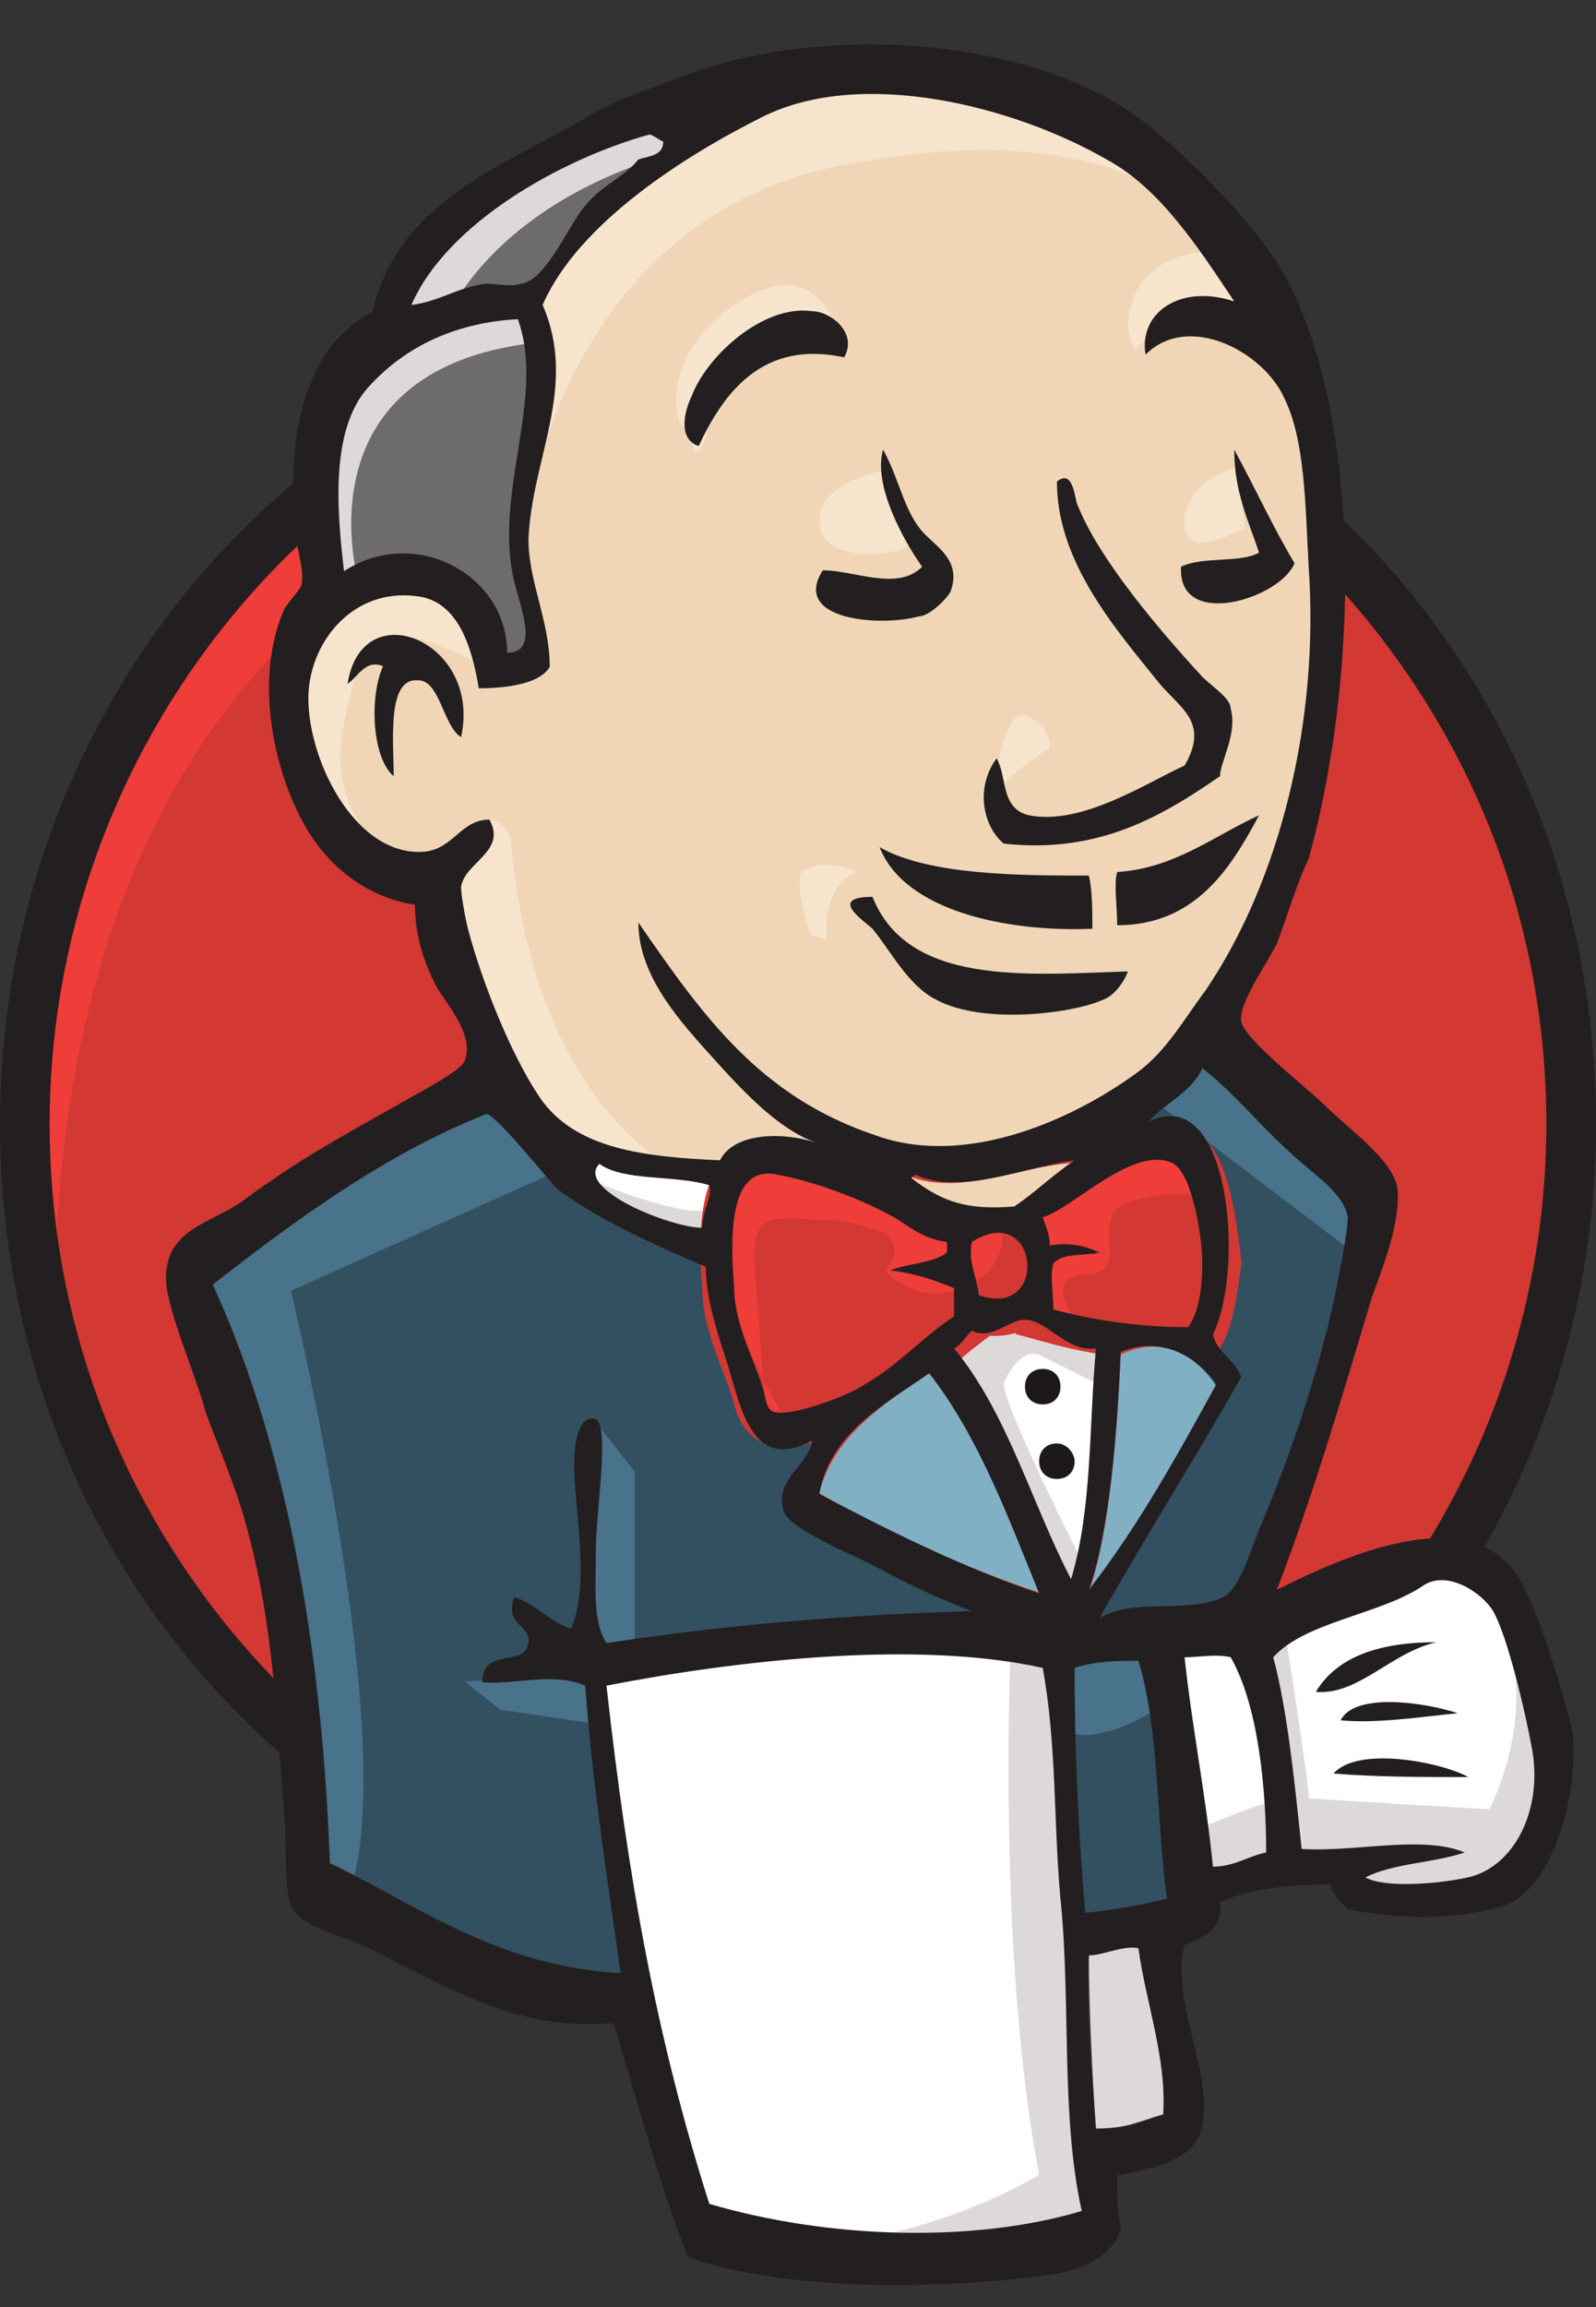 <?xml version="1.0" encoding="utf-8"?>
<!-- Generator: Adobe Illustrator 19.1.0, SVG Export Plug-In . SVG Version: 6.00 Build 0)  -->
<svg version="1.1" id="Layer_1" xmlns="http://www.w3.org/2000/svg" xmlns:xlink="http://www.w3.org/1999/xlink" x="0px" y="0px"
	 viewBox="-277 368 45 65" style="enable-background:new -277 368 45 65;" xml:space="preserve">
<rect x="-277" y="368" width="45" height="65" fill="#333333" stroke="none"/>
<style type="text/css">
	.st0{fill:#D33833;}
	.st1{fill:#EF3D3A;}
	.st2{fill:#231F20;}
	.st3{fill:#F0D6B7;}
	.st4{fill:#335061;}
	.st5{fill:#6D6B6D;}
	.st6{fill:#DCD9D8;}
	.st7{fill:#F7E4CD;}
	.st8{fill:#49728B;}
	.st9{fill:#FFFFFF;}
	.st10{fill:none;stroke:#D33833;stroke-width:2;}
	.st11{fill:#81B0C4;}
	.st12{fill:#1D1919;}
</style>
<g id="Home-page-design">
	<g id="Home-Page---Desktop" transform="translate(-995, -2375)">
		<g id="logo-section" transform="translate(0, 2332)">
			<g id="logos" transform="translate(131, 42.568)">
				<g id="jenkins" transform="translate(864, 0)">
					<g id="Page-1">
						<path id="Fill-1" class="st0" d="M-232.7,400c0,12.5-9.8,22.6-21.8,22.6s-21.8-10.1-21.8-22.6s9.8-22.6,21.8-22.6
							S-232.7,387.6-232.7,400"/>
						<path id="Fill-3" class="st1" d="M-275.4,405.6c0,0-1.6-23.6,19.9-24.3l-1.5-2.5l-11.6,4l-3.4,3.9l-2.9,5.6l-1.7,6.6l0.5,4.4"
							/>
						<path id="Fill-5" class="st2" d="M-270.4,416.6c-4.1-4.2-6.6-10-6.6-16.5c0-6.4,2.5-12.3,6.6-16.5c4.1-4.2,9.7-6.8,15.9-6.8
							c6.2,0,11.8,2.6,15.9,6.8c4.1,4.2,6.6,10,6.6,16.5c0,6.4-2.5,12.3-6.6,16.5c-4.1,4.2-9.7,6.8-15.9,6.8
							C-260.7,423.4-266.3,420.8-270.4,416.6 M-269.4,384.6c-3.8,4-6.2,9.5-6.2,15.5c0,6.1,2.4,11.5,6.2,15.5
							c3.8,4,9.1,6.4,14.9,6.4c5.8,0,11.1-2.4,14.9-6.4c3.8-4,6.2-9.5,6.2-15.5c0-6.1-2.4-11.5-6.2-15.5c-3.8-4-9.1-6.4-14.9-6.4
							C-260.3,378.2-265.6,380.6-269.4,384.6"/>
						<polyline id="Fill-7" class="st3" points="-245.3,400.2 -248.6,400.7 -253.1,401.2 -256,401.3 -258.9,401.2 -261,400.5 
							-262.9,398.4 -264.4,394.1 -264.8,393.2 -266.8,392.5 -267.9,390.6 -268.8,387.8 -267.8,385.3 -265.7,384.6 -263.9,385.4 
							-263.1,387.3 -262.1,387.1 -261.8,386.7 -262.1,384.8 -262.2,382.3 -261.7,378.9 -261.7,377 -260.2,374.6 -257.5,372.6 
							-252.9,370.6 -247.7,371.4 -243.2,374.6 -241.2,378 -239.8,380.5 -239.5,386.5 -240.5,391.7 -242.3,396.4 -244.1,398.8 						
							"/>
						<polygon id="Fill-9" class="st4" points="-248.1,414.7 -260,415.3 -260,417.3 -259,424.4 -259.5,424.9 -267.8,422.1 
							-268.4,421.1 -269.3,411.5 -271.2,405.8 -271.6,404.5 -264.9,399.8 -262.9,399 -261,401.3 -259.4,402.7 -257.6,403.3 
							-256.8,403.5 -255.8,407.9 -255,408.8 -253.1,408.2 -254.5,410.8 -247.2,414.2 						"/>
						<polygon id="Fill-11" class="st5" points="-267.8,385.3 -265.7,384.6 -263.9,385.4 -263.1,387.3 -262.1,387.1 -261.9,386.1 
							-262.4,384.2 -261.9,379.5 -262.3,377 -260.8,375.2 -257.5,372.6 -258.4,371.4 -263,373.6 -264.9,375.1 -266,377.5 
							-267.7,379.8 -268.2,382.5 						"/>
						<path id="Fill-13" class="st6" d="M-264.4,377.4c0,0,1.2-3.1,6.2-4.6c5-1.5,0.2-1.1,0.2-1.1l-5.4,2.1l-2.1,2.1l-0.9,1.7
							L-264.4,377.4"/>
						<path id="Fill-15" class="st6" d="M-266.9,384.8c0,0-1.7-5.9,4.9-6.7l-0.2-1l-4.6,1.1l-1.3,4.4l0.3,2.9L-266.9,384.8"/>
						<path id="Fill-17" class="st7" d="M-264.3,392.6l1.1-1.1c0,0,0.5,0.1,0.6,0.6c0.1,0.6,0.3,5.9,3.9,8.8
							c0.3,0.3-2.7-0.4-2.7-0.4l-2.6-4.2"/>
						<path id="Fill-19" class="st7" d="M-249,391c0,0,0.2-2.6,0.9-2.4c0.7,0.2,0.7,0.9,0.7,0.9S-249.1,390.6-249,391"/>
						<path id="Fill-21" class="st7" d="M-242.1,381.6c0,0-1.4,0.3-1.5,1.5c-0.1,1.2,1.5,0.3,1.7,0.2"/>
						<path id="Fill-23" class="st7" d="M-252.1,381.7c0,0-1.8,0.3-1.8,1.4c0,1.2,2.1,1.1,2.7,0.6"/>
						<path id="Fill-25" class="st7" d="M-263.4,387.2c0,0-3.2-1.9-3.5-0.1c-0.4,1.9-1.1,3.2,0.5,5.2l-1.1-0.3l-1-2.6l-0.3-2.5
							l1.9-2l2.2,0.2l1.2,1L-263.4,387.2"/>
						<path id="Fill-27" class="st7" d="M-261.9,381.9c0,0,1.4-7.4,8.6-8.8c5.9-1.2,9,0.3,10.1,1.6c0,0-5.2-6.3-10.2-4.4
							c-5,1.9-8.6,5.5-8.6,7.8C-261.9,381.9-261.9,381.9-261.9,381.9"/>
						<path id="Fill-29" class="st7" d="M-242.7,375.5c0,0-2.4-0.1-2.5,2.1c0,0,0,0.3,0.2,0.7c0,0,1.9-2.2,3.1-1"/>
						<path id="Fill-31" class="st7" d="M-253.2,378.5c0,0-0.4-3.4-3.2-1.4c-1.8,1.3-1.7,3-1.3,3.4c0.3,0.3,0.2,1,0.5,0.5
							c0.3-0.5,0.2-2,1.1-2.4C-255.3,378.2-253.8,377.7-253.2,378.5"/>
						<path id="Fill-33" class="st8" d="M-261,401.3l-7.8,3.5c0,0,3.2,13.1,1.6,17.1l-1.2-0.4l-0.1-5l-2.2-9.4l-0.9-2.6l8.1-5.6
							L-261,401.3"/>
						<path id="Fill-35" class="st8" d="M-260.2,408.5l1.1,1.4v5.1h-1.3c0,0-0.2-3.5-0.2-4c0-0.4,0.2-1.9,0.2-1.9"/>
						<polyline id="Fill-37" class="st8" points="-260.2,415.7 -263.9,415.8 -262.9,416.6 -260.2,417 						"/>
						<polygon id="Fill-39" class="st4" points="-247.4,414.8 -244.3,414.7 -243.6,422.5 -246.7,422.9 						"/>
						<path id="Fill-41" class="st4" d="M-246.6,414.8l4.7-0.3c0,0,1.9-4.9,1.9-5.1c0-0.3,1.7-7.1,1.7-7.1l-3.7-4l-0.7-0.7l-2,2v7.8
							L-246.6,414.8"/>
						<path id="Fill-43" class="st8" d="M-244.5,414.2l-2.9,0.6l0.4,2.4c1.1,0.5,2.9-0.8,2.9-0.8"/>
						<polygon id="Fill-45" class="st8" points="-244.4,399.5 -238.6,403.9 -238.4,401.9 -242.8,397.7 						"/>
						<polygon id="Fill-47" class="st9" points="-257.3,431.4 -259,424.4 -259.9,419.1 -260,415.3 -252.2,414.8 -247.4,414.8 
							-247.8,423.7 -247.1,430.5 -247.2,431.8 -253.5,432.3 						"/>
						<path id="Fill-49" class="st6" d="M-248.5,414.7c0,0-0.4,8.8,0.8,15c0,0-2.5,1.6-6.2,2l7-0.3l0.9-0.4l-1-13.8l-0.2-2.9"/>
						<polyline id="Fill-51" class="st9" points="-243.4,421.8 -240.2,420.9 -234,420.6 -233.1,417.7 -234.8,412.7 -236.7,412.5 
							-239.4,413.3 -241.9,414.6 -243.3,414.3 -244.3,414.7 						"/>
						<path id="Fill-53" class="st6" d="M-243.5,420.1c0,0,2.2-1,2.5-0.9l-0.9-4.6l1.1-0.4c0,0,0.7,4.4,0.7,4.9c0,0,4.7,0.3,5.1,0.3
							c0,0,1-1.9,0.7-4l0.9,2.7l0.1,1.5l-1.3,2l-1.5,0.3l-2.5-0.1l-0.8-1.1l-2.9,0.4l-0.9,0.3"/>
						<path id="Fill-55" class="st9" d="M-246.8,414.2l-1.8-4.7l-1.9-2.8c0,0,0.4-1.2,1-1.2h1.9l1.8,0.7l-0.2,3.1L-246.8,414.2"/>
						<path id="Fill-57" class="st6" d="M-246.4,412.6c0,0-2.3-4.5-2.3-5.2c0,0,0.4-1,1-0.8c0.6,0.3,1.8,0.9,1.8,0.9v-1.6l-2.8-0.6
							l-1.9,0.3l3.2,7.8l0.7,0.1"/>
						<polyline id="Fill-59" class="st9" points="-256.6,401.4 -258.9,401.2 -261,400.5 -261,401.3 -260,402.4 -256.6,404 						"/>
						<path id="Fill-61" class="st6" d="M-260.3,401.7c0,0,2.6,1.1,3.4,0.8l0.1,1l-2.3-0.5l-1.4-1L-260.3,401.7"/>
						<path id="Fill-63" class="st0" d="M-243.4,405.8c-1.4,0-2.7-0.2-3.8-0.5c0.1-0.5-0.1-0.9,0-1.3c0.3-0.2,0.8-0.2,1.3-0.3
							c-0.4-0.2-1-0.3-1.4-0.2c0-0.3-0.2-0.5-0.2-0.8c0.8-0.3,2.7-2.2,3.7-1.5c0.5,0.3,0.7,2,0.8,2.8
							C-243.1,404.7-243.2,405.4-243.4,405.8"/>
						<path id="Stroke-65" class="st10" d="M-243.4,405.8c-1.4,0-2.7-0.2-3.8-0.5c0.1-0.5-0.1-0.9,0-1.3c0.3-0.2,0.8-0.2,1.3-0.3
							c-0.4-0.2-1-0.3-1.4-0.2c0-0.3-0.2-0.5-0.2-0.8c0.8-0.3,2.7-2.2,3.7-1.5c0.5,0.3,0.7,2,0.8,2.8
							C-243.1,404.7-243.2,405.4-243.4,405.8z"/>
						<path id="Fill-67" class="st0" d="M-250.2,403.4c0,0.1,0,0.2,0,0.3c-0.4,0.3-1.2,0.3-1.6,0.5c0.7,0,1.3,0.2,1.8,0.5
							c0,0.3,0,0.5,0,0.8c-0.8,0.6-1.5,1.4-2.5,1.9c-0.4,0.2-2,0.9-2.5,0.8c-0.3-0.1-0.3-0.4-0.4-0.7c-0.2-0.7-0.8-1.8-0.8-2.8
							c-0.1-1.3-0.2-3.5,1.2-3.2c1.1,0.2,2.4,0.7,3.3,1.2C-251.3,403-251,403.4-250.2,403.4"/>
						<path id="Stroke-69" class="st10" d="M-250.2,403.4c0,0.1,0,0.2,0,0.3c-0.4,0.3-1.2,0.3-1.6,0.5c0.7,0,1.3,0.2,1.8,0.5
							c0,0.3,0,0.5,0,0.8c-0.8,0.6-1.5,1.4-2.5,1.9c-0.4,0.2-2,0.9-2.5,0.8c-0.3-0.1-0.3-0.4-0.4-0.7c-0.2-0.7-0.8-1.8-0.8-2.8
							c-0.1-1.3-0.2-3.5,1.2-3.2c1.1,0.2,2.4,0.7,3.3,1.2C-251.3,403-251,403.4-250.2,403.4z"/>
						<path id="Fill-71" class="st0" d="M-249.4,405c-0.1-0.7-0.3-0.9-0.2-1.5C-247.7,402.2-247.4,405.6-249.4,405"/>
						<path id="Stroke-73" class="st10" d="M-249.4,405c-0.1-0.7-0.3-0.9-0.2-1.5C-247.7,402.2-247.4,405.6-249.4,405z"/>
						<path id="Fill-75" class="st1" d="M-246.7,405.6c0,0-0.6-0.8-0.2-1.1c0.4-0.3,0.8,0,1.1-0.4c0.2-0.4,0-0.7,0.1-1.2
							c0.1-0.5,0.5-0.6,0.9-0.7c0.4-0.1,1.6-0.3,1.7,0.2l-0.5-1.5l-1-0.3l-3.2,1.9l-0.2,0.9v1.9"/>
						<path id="Fill-77" class="st1" d="M-255.4,408.3c-0.1-1.3-0.2-2.6-0.3-3.9c-0.2-2,0.5-1.6,2.1-1.6c0.3,0,1.6,0.3,1.7,0.5
							c0.5,0.9-0.8,0.7,0.5,1.4c1.1,0.6,3-0.4,2.6-1.7c-0.2-0.3-1.3-0.1-1.6-0.3l-1.9-1c-0.8-0.4-2.7-1.1-3.6-0.5
							c-2.2,1.5,0.1,5.4,0.9,7"/>
						<path id="Fill-79" class="st2" d="M-253.2,378.5c-2.3-0.5-3.4,1-4.1,2.5c-0.6-0.2-0.4-1-0.2-1.4c0.4-1.1,2-2.6,3.4-2.4
							C-253.6,377.2-252.8,377.8-253.2,378.5"/>
						<path id="Fill-81" class="st2" d="M-242.2,381.1L-242.2,381.1c0.6,1.1,1.1,2.2,1.7,3.2c-0.4,1-3.3,1.9-3.2,0.1
							c0.6-0.3,1.7-0.1,2.2-0.4C-241.8,383.1-242.2,382.3-242.2,381.1"/>
						<path id="Fill-83" class="st2" d="M-252.1,381.1c0.5,0.9,0.6,1.9,1.3,2.5c0.3,0.3,0.9,0.7,0.6,1.5c-0.1,0.2-0.6,0.7-0.9,0.7
							c-1.1,0.3-3.6,0.1-2.7-1.3c0.9,0,2.1,0.6,2.8-0.1C-251.5,383.7-252.4,382.1-252.1,381.1"/>
						<path id="Fill-85" class="st2" d="M-242.6,390.3c-1.6,1.1-3.4,2.2-6.1,1.9c-0.6-0.5-0.8-1.6-0.2-2.4c0.3,0.5,0.1,1.4,0.9,1.6
							c1.5,0.3,3.3-0.9,4.4-1.4c0.7-1.2-0.1-1.6-0.7-2.3c-1.2-1.5-2.9-3.4-2.9-5.7c0.5-0.4,0.5,0.6,0.6,0.7c0.6,1.5,2.3,3.5,3.5,4.8
							c0.3,0.3,0.8,0.6,0.8,0.9C-242.1,389.1-242.6,389.9-242.6,390.3"/>
						<path id="Fill-87" class="st2" d="M-264,389.2c-0.5-0.3-0.6-1.6-1.2-1.6c-0.9-0.1-0.7,1.7-0.7,2.7c-0.6-0.5-0.7-2.2-0.3-3.1
							c-0.5-0.2-0.7,0.3-1,0.5C-266.8,385.1-263.4,386.5-264,389.2"/>
						<path id="Fill-89" class="st2" d="M-241.5,391.4c-0.8,1.5-1.8,3.1-4,3.1c0-0.5-0.1-1.2,0-1.5
							C-243.9,392.9-242.8,392-241.5,391.4"/>
						<path id="Fill-91" class="st2" d="M-252.2,392.3c1.4,0.8,4,0.8,5.9,0.8c0.1,0.4,0.1,1,0.1,1.5
							C-248.6,394.7-251.5,394.1-252.2,392.3"/>
						<path id="Fill-93" class="st2" d="M-252.4,393.7c1,2.5,4.3,2.2,7.2,2.1c-0.1,0.3-0.4,0.7-0.7,0.8c-0.9,0.4-3.4,0.7-4.7,0
							c-0.8-0.4-1.3-1.4-1.8-2C-252.6,394.4-253.7,393.7-252.4,393.7"/>
						<path id="Fill-95" class="st11" d="M-242.7,407.5c-1.1,2-2.2,4-3.6,5.8c0.6-1.7,0.8-4.6,0.9-6.7
							C-244.2,406-243.2,406.7-242.7,407.5"/>
						<path id="Fill-97" class="st2" d="M-236.5,414.7c-1.3,0.3-2.2,1.5-3.4,1.4C-239.3,415.1-238.1,414.7-236.5,414.7"/>
						<path id="Fill-99" class="st2" d="M-235.9,416.7c-1,0.1-2.3,0.3-3.3,0.2C-238.8,416.1-236.8,416.4-235.9,416.7"/>
						<path id="Fill-101" class="st2" d="M-235.6,418.5c-1.2,0-2.6,0-3.8-0.1C-238.7,417.6-236.3,418.1-235.6,418.5"/>
						<path id="Fill-103" class="st6" d="M-244.9,423.3c0.2,1.5,0.8,3,0.7,4.7c-0.7,0.2-1,0.4-1.9,0.4c-0.1-1.4-0.2-3.5-0.2-4.9
							C-245.9,423.5-245.3,423.2-244.9,423.3"/>
						<path id="Fill-105" class="st3" d="M-246.8,401.2c-0.6,0.4-1.1,0.9-1.7,1.3c-1.3,0.1-1.9-0.1-2.9-0.8c0-0.1,0.1,0,0.1-0.1
							C-249.9,402.1-248.2,401.3-246.8,401.2"/>
						<path id="Fill-107" class="st11" d="M-253.9,410.5c0.4-1.6,1.8-2.5,3.1-3.4c1.4,1.8,2.2,4,3.1,6.2
							C-249.8,412.6-252,411.6-253.9,410.5"/>
						<g id="Group-111" transform="translate(4, 0.224)">
							<g id="Clip-110">
							</g>
							<path id="Fill-109" class="st2" d="M-245,413c2-1,5.8-2.7,7,0c0.5,1,1,2.7,1.3,3.8c0.3,1.5-0.4,4.6-1.9,5.1
								c-1.3,0.4-2.9,0.4-4.4,0.1c-0.2-0.2-0.4-0.4-0.5-0.7c-1.1,0-2.2,0.1-3.1,0.5c0.1,0.8-0.5,1-1,1.2c-0.4,1.6,0.8,3.6,0.5,5.1
								c-0.2,1-1.4,1.2-2.4,1.4c0,0.6,0,1,0.1,1.5c-0.2,0.8-1.2,1.2-2,1.3c-2.9,0.4-7.4,0.5-10.2-0.5c-0.8-2-1.4-4.3-2.1-6.6
								c-2.8,0.3-5-1.2-7.1-2.2c-0.7-0.3-1.7-0.5-2-1.1c-0.2-0.6-0.1-1.7-0.2-2.7c-0.2-2.6-0.3-5.2-1-7.8c-0.3-1.2-0.8-2.3-1.2-3.4
								c-0.3-1.1-0.9-2.4-1.1-3.5c-0.2-1.7,1.3-1.8,2.2-2.5c1.5-1.1,2.6-1.7,4.2-2.6c0.5-0.3,1.9-1,2-1.3c0.3-0.7-0.5-1.6-0.8-2.1
								c-0.4-0.8-0.6-1.5-0.6-2.3c-1.3-0.2-2.3-1-2.9-1.9c-1-1.5-1.7-4.3-0.8-6.4c0.1-0.2,0.4-0.5,0.5-0.7c0.1-0.5-0.2-1.2-0.2-1.7
								c-0.2-2.8,0.4-5.1,2.2-6c0.7-3,3.4-4,5.9-5.4c0.9-0.6,2-0.9,3-1.3c3.8-1.4,9.6-1.1,12.8,1.3c1.3,1,3.5,3.2,4.2,4.7
								c2,4.1,1.9,11,0.5,16.1c-0.3,0.6-0.6,1.6-0.9,2.4c-0.3,0.6-1.1,1.7-1,2.2s1.9,1.9,2.3,2.3c0.7,0.7,2,1.6,2.1,2.4
								c0.1,0.9-0.4,2.2-0.7,3C-243.2,407.7-244,410.4-245,413 M-249.8,372.7c-2.6-1.5-6.9-2.6-9.7-1.2c-2.2,1.1-5.2,3-6.2,5.3
								c1,2.3-0.3,4.3-0.4,6.6c0,1.2,0.6,2.3,0.6,3.6c-0.3,0.5-1.3,0.6-2,0.6c-0.2-1.2-0.6-2.5-1.8-2.6c-1.7-0.2-2.9,1.2-3,2.7
								c-0.1,1.8,1.3,4.7,3.3,4.5c0.8-0.1,1-0.9,1.8-0.9c0.5,0.9-0.7,1.2-0.8,1.9c0,0.2,0.1,0.8,0.2,1.2c0.4,1.5,1.2,3.5,2,4.7
								c1,1.5,3,1.7,5.1,1.8c0.4-0.8,1.8-0.8,2.7-0.5c-1.1-0.4-2.1-1.5-3-2.5c-1-1.1-2-2.3-2-3.7c1.8,2.6,3.4,4.9,6.7,6
								c2.5,0.9,5.5-0.4,7.4-1.8c0.8-0.6,1.3-1.5,1.9-2.3c2.1-3.1,3.2-7.6,2.9-11.9c-0.1-1.8-0.1-3.6-0.7-4.8
								c-0.6-1.3-2.7-2.4-3.9-1.2c-0.2-1.2,1-2,2.5-1.5C-247.2,375.2-248.3,373.5-249.8,372.7 M-262.7,372c-2.5,0.7-5.7,2.5-6.7,4.8
								c0.8-0.1,1.3-0.5,2.1-0.6c0.3,0,0.7,0.1,1,0c0.7-0.1,1.3-1.6,1.8-2.2s1.1-0.8,1.5-1.3c0.3-0.1,0.7-0.1,0.7-0.5
								C-262.5,372.1-262.6,372-262.7,372 M-270.6,379.1c-1.1,1.2-0.9,3.5-0.7,5.2c2-1.3,4.6,0.1,4.6,2.3c0.9,0,0.4-1.2,0.2-2
								c-0.6-2.5,0.9-5.2,0.1-7.4C-268.2,377.3-269.6,378-270.6,379.1 M-248.6,399.8c2.3-1.1,2.7,4.2,1.8,6c0.1,0.5,0.6,0.7,0.8,1.2
								c-1.3,2.3-2.7,4.5-4,6.8c1-0.6,2.4-0.1,3.5-0.6c0.4-0.2,0.7-1.1,1-1.9c0.9-2.1,1.8-4.8,2.2-6.9c0.1-0.5,0.3-1.5,0.3-1.9
								c-0.1-0.7-1.1-1.3-1.6-1.8c-0.9-0.8-1.5-1.6-2.5-2.4C-247.4,399-248.2,399.3-248.6,399.8 M-265.3,401.7
								c-0.2-0.2-1.8-2.2-2-2.1c-2.8,1.1-5.4,3-7.7,4.8c2.2,4.8,3.1,10.7,3.3,16.3c2.5,1.2,4.7,2.9,8.2,3.1c-0.4-2.8-0.8-5.4-1-8.1
								c-0.9-0.4-2.1,0-2.9-0.1c0-1,1.2-0.4,1.3-1.1c0.1-0.5-0.7-0.5-0.4-1.3c0.6,0.2,1,0.7,1.6,0.9c0.6-1.4,0-3.8,0.1-4.9
								c0-0.2,0.1-1.2,0.6-1c0.4,0.2,0,2.6,0,3.7c0,1-0.1,2,0.3,2.6c3.3-0.5,6.7-0.8,10.3-0.9c-0.8-0.3-1.7-0.7-2.8-1.3
								c-0.6-0.3-2.3-1-2.5-1.5c-0.3-0.9,0.7-1.3,0.8-2c-1.7,0.9-2-0.9-2.4-2.2c-0.4-1.2-0.6-2-0.6-2.7
								C-262.5,403.3-264.1,402.6-265.3,401.7 M-247.1,403.8c0-0.8-0.3-2.5-0.8-2.8c-1.1-0.6-2.9,1.3-3.7,1.5
								c0.1,0.3,0.2,0.5,0.2,0.8c0.5-0.1,1,0,1.4,0.2c-0.5,0.1-1,0-1.3,0.3c-0.1,0.3,0,0.8,0,1.3c1.1,0.3,2.4,0.5,3.8,0.5
								C-247.2,405.2-247.1,404.5-247.1,403.8 M-255.2,401.3c0,0.1-0.1,0-0.1,0.1c0.9,0.7,1.6,0.9,2.9,0.8c0.6-0.4,1.1-0.9,1.7-1.3
								C-252.2,401.1-253.9,401.9-255.2,401.3 M-264.1,401c-0.7,0.7,2,1.8,2.9,1.8c0-0.5,0.3-0.9,0.2-1.2
								C-262,401.3-263.4,401.5-264.1,401 M-255.8,402.5c-0.9-0.5-2.2-1-3.3-1.2c-1.4-0.3-1.3,1.9-1.2,3.2c0,1,0.6,2.1,0.8,2.8
								c0.1,0.3,0.1,0.7,0.4,0.7c0.5,0.1,2.1-0.5,2.5-0.8c0.9-0.5,1.7-1.4,2.5-1.9c0-0.3,0-0.5,0-0.8c-0.5-0.2-1-0.4-1.8-0.5
								c0.5-0.2,1.2-0.2,1.6-0.5c0-0.1,0-0.2,0-0.3C-255,403.1-255.3,402.8-255.8,402.5 M-253.6,403.2c-0.1,0.6,0.1,0.8,0.2,1.5
								C-251.4,405.4-251.7,402-253.6,403.2 M-252,405.4c-0.5-0.1-1,0.6-1.6,0.3c-0.2,0.2-0.3,0.4-0.5,0.5c1.5,1.8,2.2,4.4,3.3,6.5
								c0.6-2,0.5-4.3,0.7-6.5C-250.9,406.3-251.4,405.5-252,405.4 M-249.4,406.3c-0.1,2.2-0.3,5-0.9,6.7c1.4-1.8,2.5-3.8,3.6-5.8
								C-247.2,406.5-248.2,405.8-249.4,406.3 M-251.7,413.1c-0.9-2.2-1.7-4.4-3.1-6.2c-1.3,0.9-2.8,1.7-3.1,3.4
								C-256,411.3-253.8,412.4-251.7,413.1 M-239.6,421.1c1.3-0.3,2.1-1.9,1.8-3.6c-0.2-1.1-0.7-3.2-1.1-3.9
								c-0.3-0.5-1.3-1.2-2-0.7c-1.2,0.8-3.3,1-4.2,2c0.4,1.5,0.6,3.5,0.8,5.4c1.5,0.1,3.4-0.4,4.6,0.1c-0.9,0.3-2,0.3-2.8,0.7
								C-242,421.4-240.5,421.3-239.6,421.1 M-246.3,414.9c-0.4-0.1-0.9,0-1.3,0c0.2,1.9,0.6,3.9,0.8,5.9c0.6,0,1-0.3,1.5-0.4
								C-245.3,418.7-245.5,416.3-246.3,414.9 M-250.7,415.2c0,2.3,0.1,4.6,0.3,6.9c0.9-0.1,1.5-0.2,2.3-0.4
								c-0.3-2.2-0.2-4.7-0.8-6.7C-249.5,415-250.1,415-250.7,415.2 M-263.9,415.7c0.6,5.4,1.4,9.9,2.9,14.6c3.4,1,7.5,1.1,10.5,0.2
								c-0.6-2.7-0.3-5.9-0.6-8.8c-0.2-2.2-0.1-4.3-0.5-6.5C-255.2,414.4-260.3,415-263.9,415.7 M-250.3,423.3
								c-0.1,1.3,0.1,3.5,0.2,4.9c0.9,0,1.2-0.2,1.9-0.4c0.1-1.6-0.5-3.2-0.7-4.7C-249.3,423-249.9,423.3-250.3,423.3"/>
						</g>
						<path id="Fill-112" class="st7" d="M-254.4,393c0.1-0.1,0.7-0.4,1.6,0c0,0-1,0.2-0.9,1.9l-0.4-0.1
							C-254.2,394.8-254.6,393.3-254.4,393"/>
						<path id="Fill-114" class="st12" d="M-247.1,407.5c0,0.3-0.2,0.5-0.5,0.5c-0.3,0-0.5-0.2-0.5-0.5s0.2-0.5,0.5-0.5
							C-247.3,407-247.1,407.2-247.1,407.5"/>
						<path id="Fill-116" class="st12" d="M-246.7,409.6c0,0.3-0.2,0.5-0.5,0.5s-0.5-0.2-0.5-0.5c0-0.3,0.2-0.5,0.5-0.5
							S-246.7,409.4-246.7,409.6"/>
					</g>
				</g>
			</g>
		</g>
	</g>
</g>
</svg>
